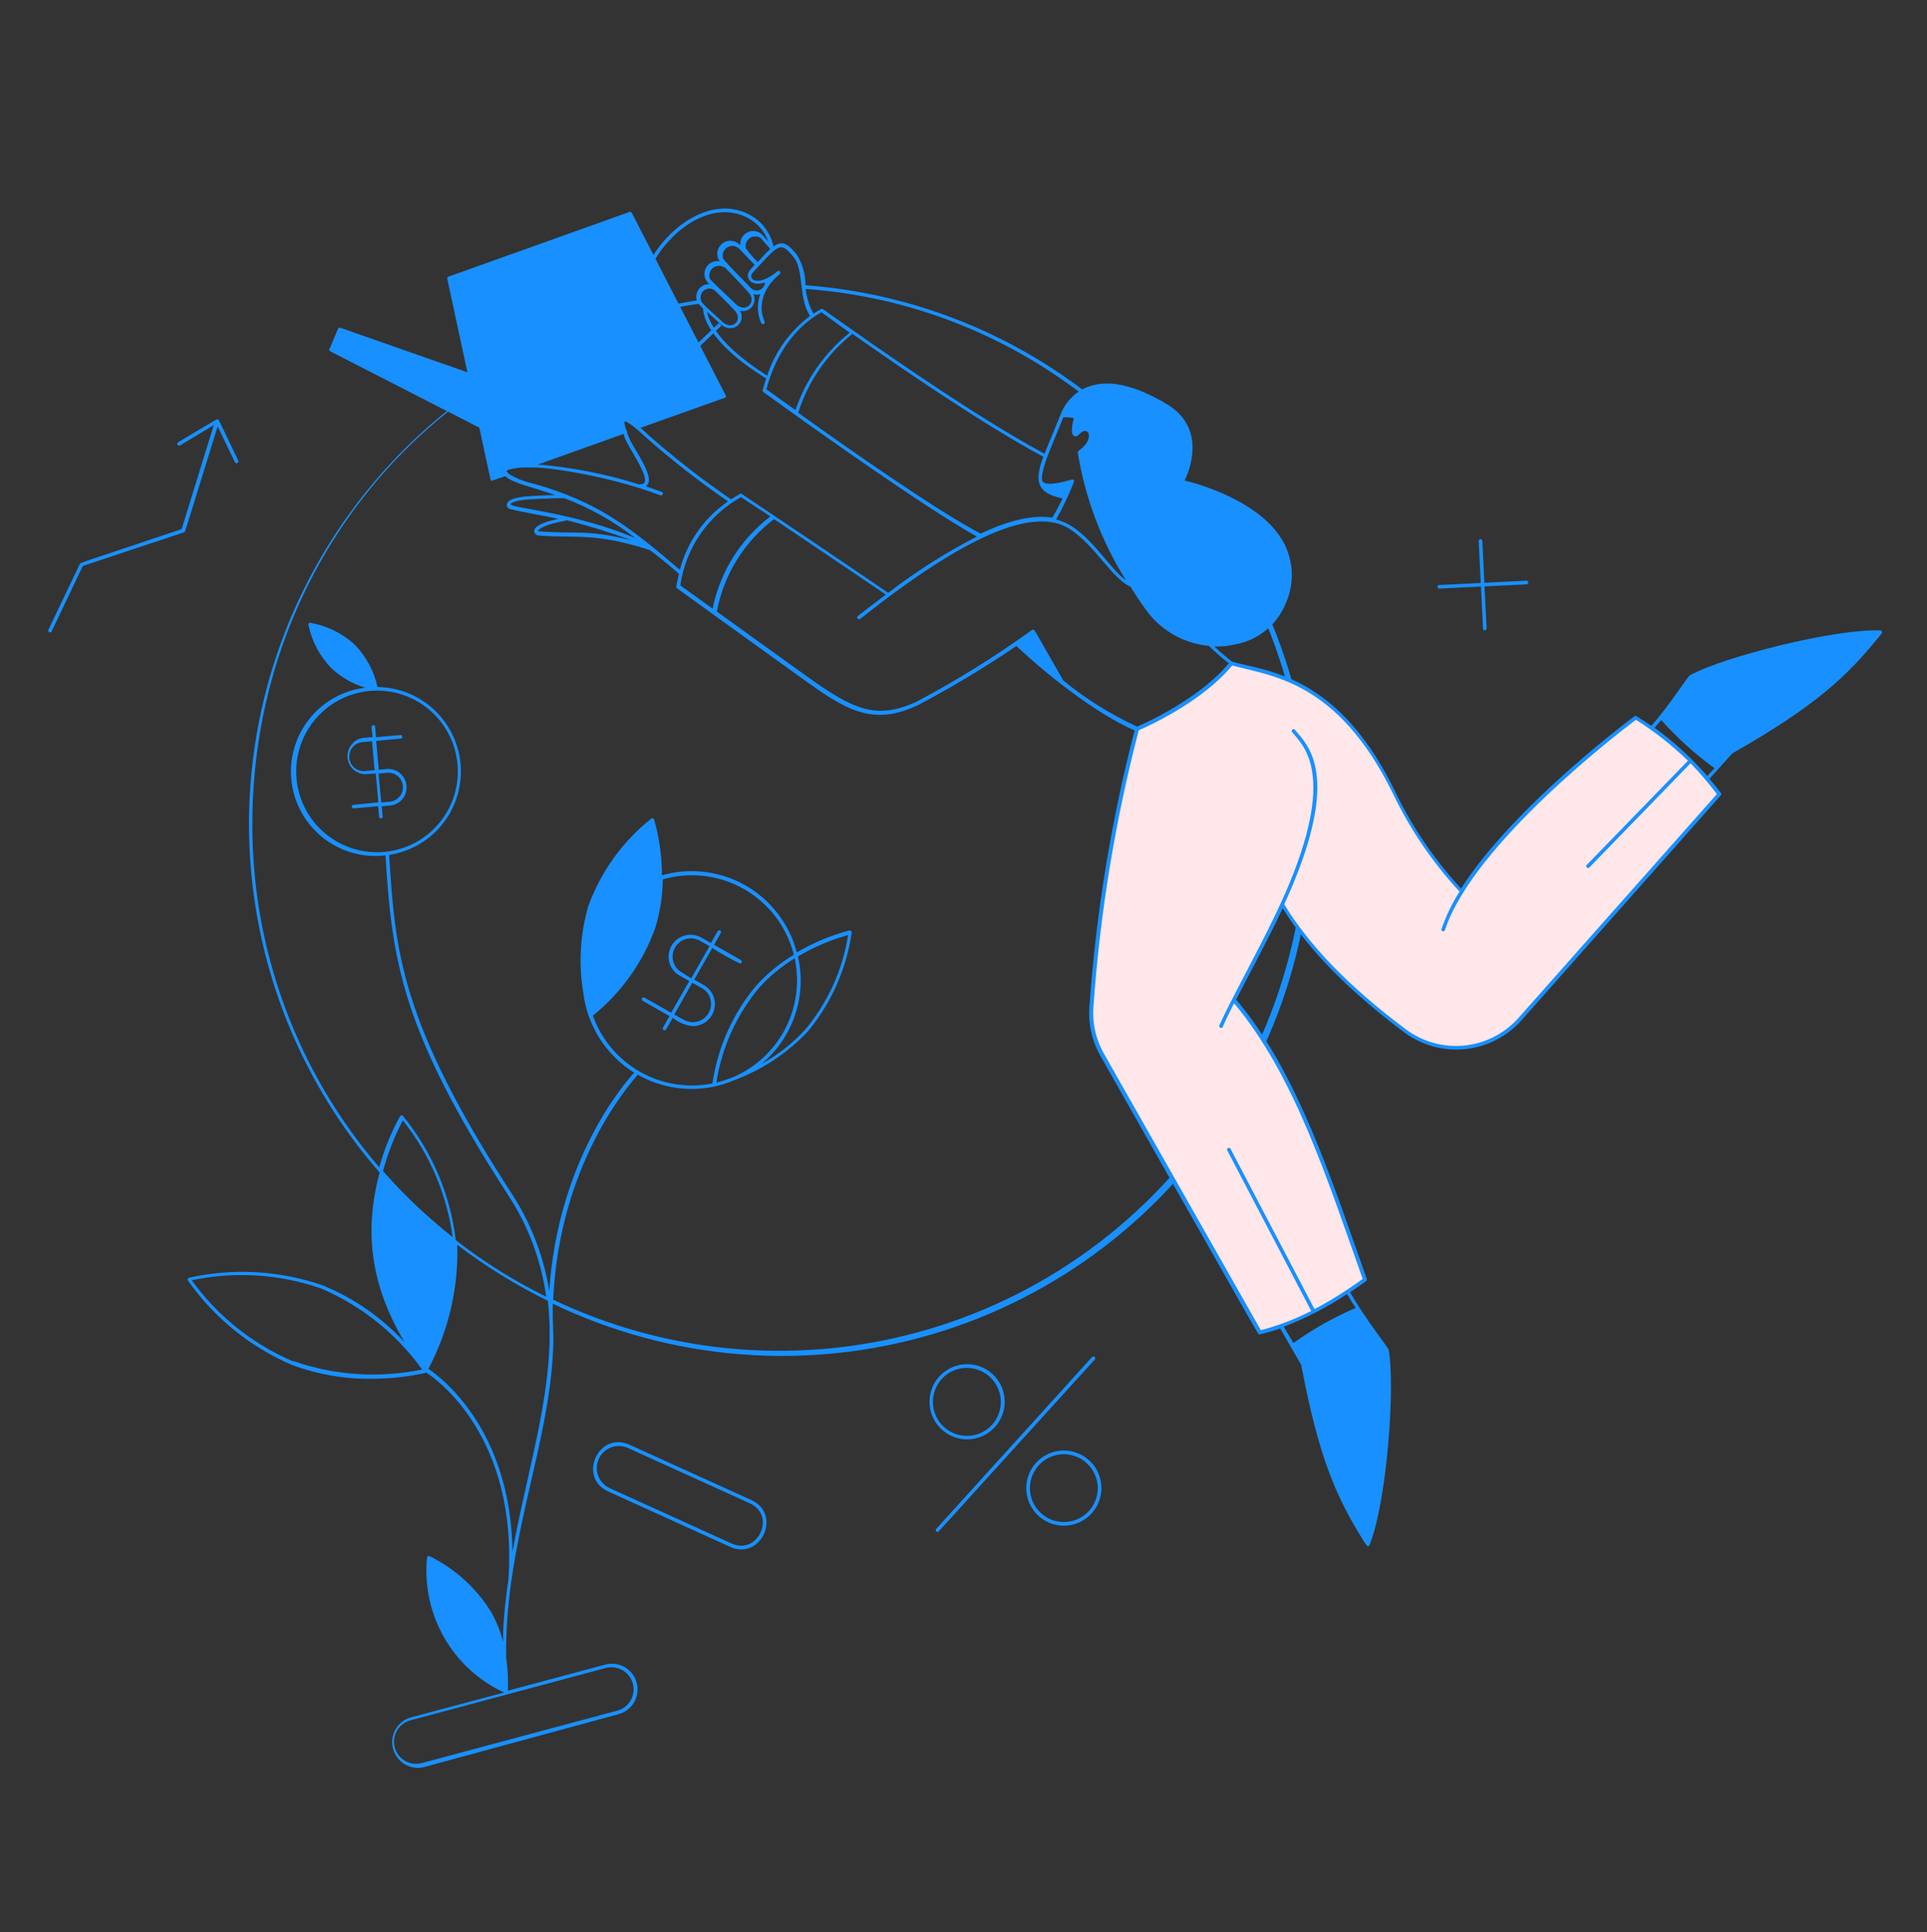 <svg width="400" height="401" viewBox="0 0 400 401" fill="none" xmlns="http://www.w3.org/2000/svg">
<rect x="0" y="0" width="400" height="401" fill="#333333" stroke="none"/>
<path d="M229.06 83.899C228.98 83.85 228.884 83.832 228.792 83.849C228.699 83.866 228.617 83.917 228.559 83.992C228.502 84.066 228.475 84.16 228.482 84.253C228.49 84.347 228.532 84.435 228.6 84.499C249.949 100.988 264.447 124.788 269.307 151.322C274.167 177.855 269.045 205.248 254.927 228.234C240.809 251.219 218.691 268.173 192.827 275.835C166.963 283.497 139.18 281.326 114.82 269.739C116.14 241.339 130.7 225.039 132.38 223.039C135.438 224.779 138.861 225.781 142.375 225.965C145.889 226.149 149.397 225.51 152.62 224.099C158.32 221.936 163.46 218.519 167.66 214.099C172.548 208.214 175.711 201.091 176.8 193.519C176.804 193.46 176.794 193.4 176.772 193.345C176.749 193.289 176.715 193.24 176.671 193.199C176.626 193.159 176.574 193.129 176.517 193.112C176.46 193.094 176.399 193.09 176.34 193.099C172.5 194.106 168.818 195.64 165.4 197.659C164.641 194.753 163.31 192.027 161.483 189.642C159.657 187.258 157.373 185.261 154.765 183.771C152.157 182.281 149.277 181.326 146.296 180.964C143.314 180.601 140.289 180.838 137.4 181.659C137.399 177.736 136.853 173.833 135.78 170.059C135.76 170.004 135.728 169.954 135.685 169.913C135.643 169.872 135.591 169.842 135.535 169.825C135.479 169.807 135.419 169.803 135.361 169.812C135.303 169.822 135.248 169.845 135.2 169.879C129.21 174.632 124.666 180.963 122.08 188.159C120.431 193.924 120.083 199.983 121.06 205.899C121.456 209.302 122.612 212.571 124.444 215.466C126.275 218.36 128.735 220.805 131.64 222.619C129.44 225.019 115.8 240.879 114.02 267.939C112.849 260.607 110.121 253.61 106.02 247.419C83 211.819 82.02 197.279 80.78 177.419C85.13 176.758 89.072 174.485 91.823 171.051C94.574 167.617 95.932 163.273 95.627 158.884C95.322 154.495 93.376 150.381 90.177 147.36C86.978 144.339 82.76 142.632 78.36 142.579C77.63 139.262 75.989 136.214 73.62 133.779C71.055 131.427 67.869 129.858 64.44 129.259C64.381 129.247 64.319 129.251 64.261 129.269C64.203 129.287 64.151 129.32 64.109 129.364C64.067 129.408 64.037 129.461 64.022 129.52C64.006 129.579 64.005 129.64 64.02 129.699C64.733 133.1 66.398 136.228 68.82 138.719C70.818 140.569 73.212 141.938 75.82 142.719C71.205 143.276 67.001 145.644 64.132 149.301C61.262 152.958 59.963 157.605 60.52 162.219C61.077 166.834 63.444 171.039 67.101 173.908C70.758 176.777 75.405 178.076 80.02 177.519C81.38 199.519 83.34 213.799 105.38 247.879C109.604 254.271 112.338 261.529 113.38 269.119C106.737 265.855 100.444 261.921 94.6 257.379C93.48 247.926 89.685 238.99 83.66 231.619C83.627 231.57 83.583 231.529 83.53 231.501C83.478 231.473 83.42 231.458 83.36 231.458C83.301 231.458 83.242 231.473 83.19 231.501C83.138 231.529 83.093 231.57 83.06 231.619C81.206 234.986 79.749 238.556 78.72 242.259C61.683 222.447 52.334 197.17 52.38 171.039C52.38 116.159 91.38 70.699 145.12 63.039C145.221 63.039 145.318 62.999 145.389 62.928C145.46 62.857 145.5 62.76 145.5 62.659C145.5 62.559 145.46 62.462 145.389 62.391C145.318 62.319 145.221 62.279 145.12 62.279C125.639 65.248 107.312 73.395 92.057 85.869C76.802 98.343 65.178 114.687 58.4 133.191C51.622 151.695 49.94 171.68 53.528 191.056C57.117 210.433 65.845 228.49 78.8 243.339C75.58 255.339 76.8 266.519 83.98 278.559C79.26 273.453 73.487 269.434 67.06 266.779C58.108 263.675 48.469 263.121 39.22 265.179C39.164 265.196 39.113 265.224 39.07 265.263C39.027 265.303 38.994 265.351 38.972 265.405C38.951 265.459 38.943 265.518 38.947 265.575C38.952 265.633 38.97 265.689 39 265.739C44.451 273.489 51.951 279.569 60.66 283.299C65.88 285.237 71.412 286.2 76.98 286.139C80.862 286.16 84.734 285.738 88.52 284.879C90.68 286.279 107.5 298.199 105.54 327.739C102.98 345.419 106.34 342.139 101.84 334.379C98.758 329.467 94.367 325.512 89.16 322.959C89.107 322.933 89.048 322.92 88.989 322.922C88.929 322.923 88.871 322.94 88.82 322.97C88.768 322.999 88.725 323.041 88.693 323.092C88.662 323.142 88.644 323.2 88.64 323.259C88.071 329.01 89.306 334.795 92.173 339.812C95.04 344.829 99.397 348.83 104.64 351.259L85.08 356.479C83.784 356.906 82.7 357.812 82.05 359.012C81.401 360.213 81.237 361.616 81.59 362.934C81.943 364.253 82.787 365.386 83.95 366.101C85.112 366.816 86.504 367.058 87.84 366.779L128.38 355.759C129.056 355.581 129.691 355.271 130.247 354.847C130.804 354.423 131.271 353.894 131.623 353.289C131.975 352.685 132.205 352.017 132.299 351.324C132.392 350.63 132.349 349.926 132.17 349.249C131.992 348.573 131.681 347.939 131.258 347.382C130.834 346.826 130.305 346.358 129.7 346.006C129.096 345.654 128.428 345.425 127.734 345.331C127.041 345.237 126.336 345.281 125.66 345.459L105.42 350.879C105.516 348.573 105.395 346.263 105.06 343.979C104.74 319.739 114.3 299.659 114.86 278.799C114.87 278.74 114.87 278.679 114.86 278.619C114.86 277.539 114.86 276.279 114.74 273.279C114.74 272.359 114.74 271.439 114.74 270.559C139.297 282.353 167.356 284.615 193.485 276.908C219.613 269.201 241.953 252.072 256.177 228.839C270.401 205.605 275.498 177.921 270.481 151.145C265.465 124.369 250.691 100.407 229.02 83.899H229.06ZM165.64 198.499C168.894 196.563 172.391 195.07 176.04 194.059C174.913 201.277 171.844 208.053 167.16 213.659C164.552 216.515 161.491 218.92 158.1 220.779C161.292 218.124 163.686 214.637 165.017 210.704C166.348 206.771 166.563 202.547 165.64 198.499ZM152.38 223.459C151.182 223.948 149.953 224.356 148.7 224.679C149.805 217.45 152.861 210.66 157.54 205.039C159.707 202.642 162.205 200.568 164.96 198.879C166.011 203.798 165.334 208.929 163.042 213.407C160.751 217.885 156.985 221.435 152.38 223.459ZM123.1 210.759C128.976 206.012 133.437 199.745 136 192.639C137.018 189.354 137.55 185.938 137.58 182.499C140.393 181.689 143.341 181.453 146.247 181.805C149.153 182.158 151.959 183.091 154.497 184.551C157.035 186.01 159.253 187.965 161.02 190.3C162.787 192.634 164.065 195.3 164.78 198.139C161.878 199.892 159.245 202.054 156.96 204.559C152.115 210.356 148.972 217.383 147.88 224.859C142.739 225.882 137.402 225.02 132.845 222.431C128.287 219.842 124.814 215.699 123.06 210.759H123.1ZM78.26 176.879C74.941 176.879 71.697 175.895 68.938 174.051C66.178 172.208 64.028 169.587 62.757 166.521C61.487 163.455 61.155 160.081 61.803 156.826C62.45 153.571 64.048 150.581 66.395 148.234C68.742 145.887 71.731 144.289 74.987 143.642C78.242 142.994 81.615 143.327 84.682 144.597C87.748 145.867 90.368 148.017 92.212 150.777C94.056 153.536 95.04 156.781 95.04 160.099C95.04 164.55 93.272 168.818 90.125 171.965C86.978 175.111 82.71 176.879 78.26 176.879ZM129.24 346.639C130.021 347.093 130.651 347.768 131.049 348.579C131.448 349.389 131.598 350.3 131.48 351.196C131.363 352.091 130.983 352.932 130.389 353.613C129.794 354.293 129.012 354.782 128.14 355.019L87.56 365.899C86.385 366.215 85.133 366.051 84.079 365.443C83.025 364.836 82.256 363.834 81.94 362.659C81.624 361.484 81.789 360.232 82.396 359.178C83.004 358.124 84.005 357.355 85.18 357.039L125.76 346.159C126.939 345.863 128.186 346.036 129.24 346.639ZM83.62 232.519C89.184 239.515 92.756 247.883 93.96 256.739C88.733 252.622 83.893 248.036 79.5 243.039C80.487 239.393 81.869 235.866 83.62 232.519ZM60.8 282.519C52.4 278.928 45.139 273.112 39.8 265.699C48.735 263.817 58.014 264.405 66.64 267.399C75.038 270.985 82.294 276.802 87.62 284.219C78.684 286.075 69.412 285.459 60.8 282.439V282.519ZM106.38 322.079C106.06 296.459 91.28 285.679 88.92 284.079C93.116 276.164 95.183 267.294 94.92 258.339C100.79 262.821 107.087 266.713 113.72 269.959C115.66 286.879 109.66 303.679 106.38 322.079Z" fill="#1890ff"/>
<path d="M147.8 210.619C148.096 210.102 148.287 209.532 148.361 208.941C148.436 208.35 148.393 207.75 148.235 207.176C148.077 206.602 147.807 206.064 147.441 205.594C147.074 205.125 146.619 204.732 146.1 204.439L144.1 203.319L147.86 196.739C149.704 197.944 151.628 199.02 153.62 199.959C153.7 199.954 153.777 199.924 153.839 199.873C153.9 199.822 153.944 199.752 153.964 199.675C153.984 199.597 153.979 199.515 153.95 199.44C153.92 199.366 153.868 199.302 153.8 199.259L148.22 196.079L149.58 193.699C149.618 193.658 149.646 193.608 149.663 193.554C149.679 193.5 149.684 193.443 149.675 193.387C149.667 193.331 149.646 193.278 149.615 193.231C149.583 193.185 149.542 193.145 149.493 193.116C149.445 193.088 149.391 193.07 149.334 193.065C149.278 193.06 149.222 193.067 149.169 193.086C149.116 193.106 149.068 193.137 149.028 193.177C148.989 193.217 148.959 193.266 148.94 193.319L147.58 195.699L145.58 194.579C144.799 194.141 143.906 193.943 143.013 194.009C142.12 194.075 141.266 194.402 140.558 194.95C139.85 195.499 139.319 196.243 139.031 197.091C138.743 197.939 138.712 198.853 138.94 199.719C139.095 200.299 139.364 200.841 139.731 201.315C140.099 201.789 140.558 202.185 141.08 202.479L143.08 203.599L139.32 210.179L133.78 207.039C133.693 206.989 133.589 206.975 133.491 207.002C133.394 207.028 133.311 207.092 133.26 207.179C133.21 207.267 133.196 207.371 133.222 207.468C133.249 207.566 133.313 207.649 133.4 207.699L138.98 210.879L137.62 213.259C137.589 213.318 137.573 213.383 137.575 213.449C137.577 213.515 137.596 213.58 137.63 213.637C137.664 213.693 137.713 213.74 137.771 213.772C137.829 213.804 137.894 213.82 137.96 213.819C138.24 213.819 138.16 213.819 139.64 211.239C140.845 212.206 142.303 212.803 143.84 212.959C144.649 212.957 145.442 212.739 146.138 212.328C146.835 211.917 147.408 211.327 147.8 210.619ZM141.52 201.819C140.648 201.321 140.009 200.496 139.744 199.526C139.48 198.557 139.612 197.522 140.11 196.649C140.609 195.777 141.434 195.138 142.403 194.874C143.373 194.609 144.408 194.741 145.28 195.239L147.28 196.359L143.48 203.039L141.52 201.819ZM141.96 211.659L139.96 210.559L143.7 203.959L145.7 205.079C146.135 205.324 146.517 205.654 146.823 206.049C147.129 206.444 147.352 206.896 147.48 207.379C147.667 208.099 147.639 208.858 147.399 209.561C147.16 210.265 146.719 210.883 146.131 211.339C145.543 211.794 144.835 212.068 144.094 212.125C143.352 212.182 142.61 212.02 141.96 211.659Z" fill="#1890ff"/>
<path d="M225.92 82.619C224.82 82.619 203.64 62.479 166.84 59.939C166.739 59.939 166.643 59.899 166.571 59.828C166.5 59.757 166.46 59.66 166.46 59.559C166.46 59.458 166.5 59.362 166.571 59.291C166.643 59.219 166.739 59.179 166.84 59.179C188.417 60.704 209.05 68.628 226.1 81.939C226.16 81.985 226.206 82.047 226.23 82.118C226.255 82.19 226.258 82.267 226.238 82.34C226.219 82.413 226.179 82.478 226.122 82.528C226.065 82.578 225.995 82.609 225.92 82.619Z" fill="#1890ff"/>
<path d="M339.56 148.919C339.56 148.919 314.26 167.559 303.42 184.919C297.753 178.811 293.034 171.887 289.42 164.379C277.42 139.939 262.3 139.579 255.62 137.599C251.34 142.959 243.22 148.079 236.04 151.199C231.112 170.038 227.945 189.294 226.58 208.719C226.31 212.236 227.097 215.753 228.84 218.819L261.52 276.379C269.435 274.179 276.851 270.471 283.36 265.459C275.36 242.959 268.42 222.039 256.16 207.459C259.1 201.739 263.34 193.919 266.16 187.679C271.54 196.679 280.54 205.679 291.7 213.959C295.254 216.606 299.672 217.822 304.079 217.367C308.487 216.911 312.563 214.817 315.5 211.499L356.88 164.799C352.109 158.507 346.242 153.127 339.56 148.919Z" fill="#FFE7EA"/>
<path d="M150.62 82.019L131.14 44.159C131.101 44.076 131.031 44.011 130.946 43.978C130.86 43.944 130.765 43.945 130.68 43.979L93.08 57.419C92.993 57.451 92.921 57.513 92.877 57.594C92.833 57.675 92.82 57.769 92.84 57.859L97.02 77.259L70.62 68.019C70.53 67.992 70.433 68 70.348 68.041C70.263 68.081 70.196 68.152 70.16 68.239L68.38 72.439C68.36 72.483 68.349 72.529 68.347 72.577C68.345 72.625 68.353 72.672 68.37 72.717C68.386 72.761 68.412 72.802 68.445 72.837C68.477 72.872 68.517 72.9 68.56 72.919L99.5 88.759C102.02 100.459 101.78 99.619 102 99.739C102.22 99.859 102 99.739 105.26 98.699C105.356 98.665 105.433 98.594 105.477 98.502C105.52 98.41 105.525 98.305 105.49 98.209C105.456 98.114 105.385 98.036 105.293 97.993C105.201 97.95 105.096 97.945 105 97.979C104.66 97.179 106.18 96.619 109.78 96.559C109.783 96.618 109.8 96.675 109.829 96.726C109.857 96.776 109.897 96.82 109.946 96.853C109.994 96.886 110.05 96.907 110.108 96.915C110.166 96.923 110.225 96.918 110.28 96.899L129.96 89.859C130.033 89.814 130.088 89.745 130.116 89.664C130.145 89.583 130.145 89.495 130.118 89.414C130.09 89.333 130.035 89.264 129.963 89.217C129.891 89.171 129.805 89.151 129.72 89.159C129.08 87.159 129.06 85.779 132.18 88.319C132.127 88.383 132.097 88.463 132.094 88.546C132.09 88.629 132.114 88.711 132.162 88.779C132.21 88.847 132.278 88.898 132.357 88.923C132.437 88.948 132.522 88.947 132.6 88.919L150.6 82.499C150.662 82.436 150.698 82.352 150.702 82.263C150.706 82.174 150.676 82.088 150.62 82.019Z" fill="#1890ff"/>
<path d="M49.44 95.539C45.14 86.599 45.44 87.099 45.2 87.039C44.96 86.979 45.62 86.639 36.98 91.779C36.937 91.804 36.899 91.838 36.868 91.877C36.838 91.917 36.815 91.962 36.802 92.01C36.789 92.059 36.786 92.109 36.792 92.159C36.799 92.208 36.815 92.256 36.84 92.299C36.891 92.387 36.974 92.451 37.071 92.477C37.119 92.49 37.17 92.493 37.219 92.487C37.269 92.48 37.317 92.464 37.36 92.439L44.38 88.219L37.7 109.819C15.36 117.279 16.68 116.779 16.58 117.039L10.04 130.699C10.018 130.744 10.005 130.793 10.001 130.842C9.997 130.892 10.004 130.942 10.02 130.99C10.035 131.037 10.06 131.081 10.093 131.118C10.126 131.156 10.165 131.187 10.21 131.209C10.255 131.232 10.303 131.245 10.353 131.248C10.403 131.252 10.453 131.246 10.5 131.23C10.548 131.214 10.591 131.189 10.629 131.156C10.667 131.124 10.698 131.084 10.72 131.039L17.18 117.459L38.18 110.479C38.46 110.479 37.96 111.719 45.18 88.479L48.76 95.939C48.813 96.029 48.9 96.095 49.001 96.121C49.102 96.147 49.21 96.132 49.3 96.079C49.39 96.026 49.456 95.94 49.482 95.838C49.508 95.737 49.493 95.629 49.44 95.539Z" fill="#1890ff"/>
<path d="M84.38 163.039C84.293 162.058 83.827 161.149 83.079 160.506C82.332 159.863 81.364 159.538 80.38 159.599L78.62 159.759L78.08 153.759L83.22 153.279C83.304 153.26 83.378 153.213 83.431 153.145C83.485 153.078 83.514 152.995 83.514 152.909C83.514 152.824 83.485 152.74 83.431 152.673C83.378 152.606 83.304 152.559 83.22 152.539L78.06 152.999L77.86 150.839C77.86 150.319 77.08 150.439 77.12 150.839L77.32 152.979C75.56 153.139 74.18 152.979 73 154.499C72.539 155.047 72.244 155.716 72.15 156.426C72.056 157.136 72.167 157.858 72.47 158.507C72.772 159.157 73.254 159.706 73.858 160.091C74.462 160.476 75.164 160.68 75.88 160.679L78 160.519L78.54 166.519L73.32 167.039C73.237 167.059 73.162 167.106 73.109 167.173C73.056 167.24 73.027 167.324 73.027 167.409C73.027 167.495 73.056 167.578 73.109 167.645C73.162 167.713 73.237 167.76 73.32 167.779L78.5 167.319L78.68 169.479C78.68 169.58 78.72 169.677 78.791 169.748C78.863 169.819 78.959 169.859 79.06 169.859C79.161 169.859 79.258 169.819 79.329 169.748C79.4 169.677 79.44 169.58 79.44 169.479L79.24 167.339L81 167.179C81.495 167.132 81.975 166.987 82.414 166.752C82.852 166.518 83.24 166.199 83.554 165.814C83.868 165.429 84.103 164.986 84.245 164.51C84.387 164.033 84.433 163.533 84.38 163.039ZM76 159.999C75.591 160.066 75.172 160.048 74.769 159.946C74.367 159.844 73.99 159.66 73.663 159.405C73.335 159.151 73.063 158.832 72.864 158.468C72.664 158.104 72.542 157.703 72.505 157.289C72.468 156.876 72.516 156.46 72.647 156.066C72.778 155.672 72.989 155.31 73.266 155.001C73.543 154.692 73.881 154.444 74.259 154.272C74.636 154.099 75.045 154.007 75.46 153.999L77.22 153.839L77.76 159.839L76 159.999ZM82.94 165.299C82.695 165.603 82.392 165.855 82.049 166.04C81.705 166.226 81.329 166.341 80.94 166.379L79.14 166.539L78.58 160.539L80.34 160.379C80.924 160.325 81.512 160.442 82.031 160.716C82.55 160.99 82.978 161.41 83.262 161.923C83.546 162.437 83.675 163.022 83.632 163.607C83.589 164.193 83.376 164.753 83.02 165.219L82.94 165.299Z" fill="#1890ff"/>
<path d="M156 311.339L130.68 299.839C124.28 296.919 119.82 306.559 126.22 309.519L151.58 321.039C157.92 323.899 162.38 314.299 156 311.339ZM151.86 320.339L126.54 308.839C125.437 308.33 124.581 307.403 124.161 306.263C123.741 305.123 123.791 303.863 124.3 302.759C124.809 301.656 125.736 300.8 126.876 300.38C128.016 299.96 129.277 300.01 130.38 300.519L155.7 312.019C161.2 314.579 157.28 322.819 151.86 320.339Z" fill="#1890ff"/>
<path d="M200.74 298.719C199.214 298.717 197.722 298.268 196.449 297.427C195.176 296.585 194.177 295.389 193.577 293.985C192.977 292.582 192.802 291.034 193.074 289.532C193.345 288.03 194.051 286.641 195.104 285.537C196.158 284.432 197.512 283.661 198.999 283.318C200.486 282.976 202.041 283.077 203.471 283.61C204.901 284.142 206.144 285.082 207.045 286.314C207.946 287.546 208.466 289.015 208.54 290.539C208.592 291.595 208.428 292.65 208.059 293.641C207.69 294.632 207.124 295.537 206.394 296.302C205.665 297.067 204.788 297.676 203.816 298.091C202.844 298.507 201.797 298.721 200.74 298.719ZM200.74 283.879C199.562 283.874 198.401 284.164 197.364 284.722C196.326 285.281 195.445 286.09 194.801 287.076C194.156 288.062 193.768 289.194 193.673 290.368C193.578 291.543 193.778 292.722 194.255 293.799C194.733 294.877 195.472 295.817 196.406 296.535C197.34 297.254 198.438 297.727 199.602 297.912C200.766 298.097 201.957 297.987 203.067 297.594C204.178 297.201 205.172 296.535 205.96 295.659C206.861 294.645 207.451 293.393 207.661 292.053C207.87 290.713 207.691 289.34 207.143 288.1C206.595 286.859 205.702 285.801 204.571 285.053C203.439 284.305 202.117 283.897 200.76 283.879H200.74Z" fill="#1890ff"/>
<path d="M220.82 316.639C219.294 316.637 217.802 316.188 216.529 315.347C215.256 314.505 214.257 313.309 213.657 311.905C213.057 310.502 212.882 308.954 213.154 307.452C213.425 305.95 214.131 304.561 215.184 303.457C216.238 302.352 217.592 301.581 219.079 301.238C220.566 300.896 222.121 300.997 223.551 301.53C224.981 302.062 226.224 303.002 227.125 304.234C228.026 305.466 228.546 306.935 228.62 308.459C228.672 309.515 228.508 310.57 228.139 311.561C227.77 312.552 227.204 313.457 226.474 314.222C225.745 314.987 224.868 315.596 223.896 316.011C222.924 316.427 221.877 316.641 220.82 316.639ZM220.82 301.799C219.414 301.801 218.04 302.224 216.876 303.014C215.712 303.803 214.811 304.923 214.29 306.23C213.769 307.536 213.65 308.969 213.951 310.343C214.251 311.717 214.956 312.969 215.975 313.939C216.994 314.909 218.28 315.551 219.667 315.783C221.054 316.015 222.479 315.826 223.758 315.241C225.037 314.655 226.111 313.7 226.843 312.499C227.574 311.297 227.928 309.904 227.86 308.499C227.763 306.699 226.983 305.003 225.679 303.757C224.374 302.512 222.643 301.812 220.84 301.799H220.82Z" fill="#1890ff"/>
<path d="M194.62 317.939C194.546 317.94 194.473 317.918 194.41 317.878C194.348 317.838 194.299 317.78 194.269 317.712C194.239 317.643 194.23 317.568 194.243 317.495C194.255 317.421 194.289 317.353 194.34 317.299L226.68 281.639C226.749 281.565 226.845 281.521 226.946 281.517C227.047 281.514 227.146 281.55 227.22 281.619C227.294 281.688 227.338 281.784 227.342 281.885C227.346 281.986 227.309 282.085 227.24 282.159C192.5 320.359 194.88 317.939 194.62 317.939Z" fill="#1890ff"/>
<path d="M308.22 130.799C308.172 130.805 308.124 130.8 308.078 130.786C308.032 130.771 307.989 130.747 307.953 130.715C307.918 130.683 307.889 130.643 307.869 130.599C307.85 130.555 307.84 130.507 307.84 130.459L306.94 112.279C306.94 112.178 306.98 112.082 307.051 112.01C307.123 111.939 307.219 111.899 307.32 111.899C307.421 111.899 307.518 111.939 307.589 112.01C307.66 112.082 307.7 112.178 307.7 112.279L308.58 130.459C308.575 130.551 308.535 130.638 308.468 130.701C308.401 130.764 308.312 130.799 308.22 130.799Z" fill="#1890ff"/>
<path d="M298.68 122.159C298.597 122.14 298.522 122.093 298.469 122.025C298.416 121.958 298.387 121.875 298.387 121.789C298.387 121.704 298.416 121.62 298.469 121.553C298.522 121.486 298.597 121.439 298.68 121.419L316.86 120.519C316.961 120.519 317.058 120.559 317.129 120.631C317.2 120.702 317.24 120.799 317.24 120.899C317.24 121 317.2 121.097 317.129 121.168C317.058 121.239 316.961 121.279 316.86 121.279L298.68 122.159Z" fill="#1890ff"/>
<path d="M390.56 131.499C390.616 131.448 390.655 131.382 390.673 131.309C390.691 131.236 390.686 131.16 390.661 131.089C390.635 131.018 390.589 130.957 390.528 130.912C390.468 130.868 390.395 130.842 390.32 130.839C381.04 130.439 357.84 136.259 350.76 140.159C350.28 140.439 346.46 146.499 342.76 150.639C341.76 149.946 340.74 149.279 339.7 148.639C339.639 148.595 339.565 148.572 339.49 148.572C339.415 148.572 339.341 148.595 339.28 148.639C339 148.839 314.28 167.179 303.28 184.399C297.772 178.446 293.181 171.706 289.66 164.399C279.22 142.759 266.38 139.799 258.6 138.019C257.52 137.779 256.6 137.559 255.78 137.319C254.493 136.338 253.258 135.29 252.08 134.179C253.458 134.217 254.835 134.082 256.18 133.779C258.561 133.39 260.802 132.391 262.683 130.881C264.565 129.371 266.025 127.4 266.92 125.159C267.793 123.185 268.21 121.041 268.141 118.884C268.071 116.727 267.518 114.613 266.52 112.699C261.84 103.979 248.62 100.379 245.9 99.719C246.9 97.719 250.52 88.859 242.22 83.879C235.54 79.879 230 78.659 225.78 80.299C224.475 80.822 223.294 81.614 222.315 82.623C221.336 83.633 220.582 84.838 220.1 86.159C219.62 87.339 217.34 92.839 216.82 94.159C199.48 84.919 171.08 64.279 170.82 64.159C170.759 64.115 170.685 64.092 170.61 64.092C170.535 64.092 170.461 64.115 170.4 64.159C169.88 64.459 169.36 64.759 168.86 65.099C167.82 63.201 167.244 61.083 167.18 58.919C167.161 56.739 166.523 54.61 165.34 52.779C163.68 50.779 162.48 49.679 160.44 51.239C159.96 50.659 158.44 48.959 158.44 48.959C158.077 48.5 157.573 48.173 157.006 48.027C156.439 47.881 155.84 47.925 155.301 48.152C154.761 48.379 154.311 48.776 154.018 49.283C153.725 49.79 153.607 50.379 153.68 50.959C153.237 50.419 152.603 50.072 151.909 49.99C151.216 49.908 150.518 50.098 149.961 50.52C149.405 50.941 149.033 51.563 148.925 52.252C148.817 52.942 148.98 53.647 149.38 54.219C148.851 54.125 148.306 54.191 147.815 54.411C147.325 54.63 146.911 54.992 146.629 55.449C146.346 55.906 146.208 56.437 146.231 56.974C146.255 57.511 146.439 58.028 146.76 58.459C146.9 58.619 147.04 58.799 147.22 58.979C146.74 58.963 146.265 59.079 145.847 59.316C145.43 59.553 145.086 59.901 144.854 60.322C144.622 60.742 144.511 61.219 144.533 61.698C144.556 62.178 144.71 62.642 144.98 63.039C145.28 63.379 145.6 63.719 145.96 64.059C145.96 65.179 146.56 70.839 159.06 78.559C158.78 79.339 158.54 80.139 158.32 80.939C158.302 81.015 158.306 81.095 158.33 81.169C158.355 81.243 158.4 81.309 158.46 81.359C168.2 88.419 192.22 105.539 202.8 111.359C196.318 114.684 190.152 118.594 184.38 123.039C182.88 122.019 171.66 114.359 153.98 102.519C153.919 102.484 153.85 102.466 153.78 102.466C153.71 102.466 153.641 102.484 153.58 102.519C152.96 102.879 152.34 103.259 151.76 103.639C145.802 99.563 140.099 95.129 134.68 90.359C131.02 86.879 129.84 86.359 129.22 86.859C128.6 87.359 129.34 89.899 129.76 91.039C130.44 92.839 134.68 98.679 133.76 100.159C133.5 100.599 132.8 100.459 132.6 100.519C125.571 98.302 118.31 96.9 110.96 96.339C104.62 96.239 104.46 97.419 104.4 97.799C104.391 97.981 104.425 98.162 104.498 98.328C104.571 98.495 104.681 98.642 104.82 98.759C106.38 100.319 110.38 100.999 115.28 102.759C113 102.759 110.3 102.959 110.14 102.959C107 103.139 105.3 103.739 105.2 104.719C105.197 104.948 105.276 105.171 105.423 105.347C105.569 105.523 105.774 105.641 106 105.679C108.66 106.339 112.86 106.999 115.9 107.679C114.48 107.999 110.78 108.819 110.88 110.299C110.913 110.527 111.025 110.737 111.197 110.89C111.369 111.044 111.59 111.132 111.82 111.139C119.52 111.759 123.3 110.439 134.82 114.139C135.98 114.899 138.82 117.239 140.94 119.079C140.72 119.919 140.54 120.799 140.38 121.699C140.365 121.769 140.371 121.842 140.395 121.909C140.42 121.977 140.463 122.036 140.52 122.079C140.68 122.199 156.12 133.359 166.8 141.019C175.48 147.239 181.08 150.839 190.56 146.339C197.588 142.626 204.406 138.527 210.98 134.059C217.32 140.059 227.44 148.059 235.52 151.599C230.649 170.359 227.509 189.526 226.14 208.859C225.856 212.452 226.658 216.047 228.44 219.179C262.6 279.339 261.06 276.859 261.4 276.939C262.871 276.616 264.321 276.202 265.74 275.699L270.1 283.259C273.74 302.459 277.28 310.619 283.2 320.039C284.06 321.399 284.16 321.039 284.6 319.799C287.92 310.619 289.62 287.799 288.26 280.179C288.14 279.539 283.44 273.879 280.26 268.179C281.36 267.459 282.46 266.679 283.58 265.879C283.649 265.831 283.699 265.762 283.725 265.683C283.75 265.603 283.748 265.518 283.72 265.439C276.38 244.819 269.4 222.639 256.6 207.439C259.24 202.299 263.3 194.839 266.26 188.499C271.48 196.979 279.98 205.659 291.52 214.279C295.157 216.961 299.663 218.189 304.158 217.723C308.652 217.257 312.811 215.13 315.82 211.759L357.22 165.039C357.267 164.972 357.293 164.892 357.293 164.809C357.293 164.727 357.267 164.647 357.22 164.579C356.46 163.579 355.66 162.579 354.84 161.639L359.58 156.359C376.9 146.479 383.4 140.459 390.56 131.499ZM220.72 86.619C221.456 86.575 222.195 86.622 222.92 86.759C222.56 87.999 222.2 90.039 222.92 90.479C223.16 90.619 223.54 90.659 224.08 90.079C225.9 88.079 227.46 91.079 223.88 93.579C223.821 93.617 223.775 93.671 223.747 93.735C223.718 93.799 223.709 93.87 223.72 93.939C225.25 103.352 228.65 112.363 233.72 120.439C229.72 117.499 225.54 109.319 219.22 107.819C220.642 105.313 221.879 102.706 222.92 100.019C222.945 99.953 222.951 99.882 222.938 99.812C222.925 99.743 222.892 99.679 222.844 99.627C222.797 99.575 222.736 99.538 222.668 99.519C222.6 99.5 222.528 99.5 222.46 99.519C221 99.959 216.72 101.159 216.3 99.679C216.08 97.239 218.14 93.039 220.72 86.619ZM157.9 49.399L159.9 51.659C159.2 52.299 158.36 53.199 157.28 54.399C156.417 53.523 155.609 52.595 154.86 51.619C154.744 51.224 154.753 50.803 154.885 50.413C155.017 50.023 155.267 49.683 155.6 49.44C155.932 49.197 156.332 49.063 156.743 49.056C157.155 49.048 157.559 49.168 157.9 49.399ZM153.22 51.399C153.98 52.219 155.78 54.039 156.64 54.959L155.74 55.959C154.42 57.419 155.74 59.659 158.78 58.619C158.774 58.968 158.66 59.306 158.455 59.588C158.25 59.87 157.964 60.082 157.634 60.196C157.304 60.309 156.948 60.319 156.613 60.223C156.277 60.127 155.98 59.93 155.76 59.659C153.64 57.459 151.08 54.999 150.1 53.659C149.97 53.254 149.972 52.817 150.107 52.413C150.243 52.009 150.503 51.658 150.852 51.413C151.2 51.167 151.617 51.039 152.044 51.047C152.47 51.056 152.882 51.2 153.22 51.459V51.399ZM150.38 55.399C152.04 57.119 153.92 59.019 155.36 60.679C157.22 62.679 154.76 65.099 152.7 63.079C150.64 61.059 148.38 59.039 147.36 57.879C147.21 57.479 147.192 57.042 147.309 56.631C147.426 56.221 147.671 55.858 148.008 55.597C148.346 55.335 148.758 55.188 149.185 55.178C149.611 55.168 150.03 55.294 150.38 55.539V55.399ZM145.56 62.459C145.399 62.084 145.366 61.666 145.469 61.271C145.571 60.875 145.802 60.525 146.125 60.276C146.448 60.026 146.845 59.891 147.253 59.891C147.661 59.892 148.058 60.028 148.38 60.279C149.94 61.799 150.98 62.819 152.5 64.439C154.32 66.439 152.02 68.679 149.98 66.799C147.94 64.919 146.54 63.759 145.56 62.599V62.459ZM146.8 64.759C147.06 64.999 148.8 66.539 149.52 67.219C152.02 69.519 154.98 66.979 153.62 64.499C154.072 64.609 154.546 64.588 154.986 64.437C155.426 64.287 155.814 64.013 156.104 63.65C156.394 63.286 156.574 62.847 156.623 62.385C156.672 61.922 156.588 61.455 156.38 61.039C156.843 61.218 157.357 61.218 157.82 61.039C157.099 62.987 157.164 65.138 158 67.039C158.043 67.132 158.12 67.204 158.216 67.24C158.311 67.275 158.417 67.272 158.51 67.229C158.603 67.187 158.675 67.109 158.711 67.014C158.746 66.918 158.743 66.812 158.7 66.719C157.24 63.399 158.46 59.619 161.86 56.899C162.24 56.379 161.68 56.059 161.38 56.299C160.64 56.941 159.811 57.473 158.92 57.879C156.38 58.999 155.38 57.559 156.24 56.599C161.78 50.599 161.92 50.039 164.68 53.279C166.96 55.959 165.68 61.939 168.16 65.559C163.991 68.686 160.879 73.013 159.24 77.959C149.26 71.619 147.22 66.819 146.8 64.899V64.759ZM165.08 85.079L159.08 80.799C161.08 73.299 165.08 67.899 170.5 64.799L176.38 69.039C171.138 73.235 167.215 78.853 165.08 85.219V85.079ZM165.72 85.539C167.785 79.136 171.686 73.482 176.94 69.279C186.48 75.999 204.3 88.259 216.56 94.779C214.72 99.899 215.14 102.319 220.56 103.439C219.9 104.839 219.2 106.159 218.42 107.439C214.56 106.799 209.62 107.899 203.56 110.739C194.94 106.319 175.94 93.039 165.72 85.679V85.539ZM111.94 110.279C111.8 110.279 111.7 110.279 111.7 110.159C111.7 110.039 112.38 109.139 115.7 108.419L117.7 107.979C122.279 109.137 126.792 110.539 131.22 112.179C121.92 109.799 119.6 110.899 111.94 110.279ZM105.94 104.679C105.94 104.459 106.78 103.799 110.16 103.619C110.36 103.619 114.98 103.339 117.16 103.399C122.461 105.412 127.43 108.21 131.9 111.699C119.58 106.419 105.94 105.399 106.02 104.679H105.94ZM110.6 100.359C108.846 99.958 107.165 99.283 105.62 98.359C104.9 97.839 105.04 97.659 105.76 97.419C107.152 97.073 108.589 96.944 110.02 97.039C112.58 96.759 125.9 98.579 137.1 102.799C137.58 102.959 137.84 102.259 137.38 102.099C136.28 101.679 135.18 101.299 134.08 100.919C136.44 99.379 131.32 92.919 130.52 90.739C130.36 90.299 129.4 87.819 129.66 87.439C129.96 87.439 131.22 88.039 134.2 90.879C139.577 95.6 145.227 100.001 151.12 104.059C146.192 107.44 142.643 112.48 141.12 118.259C131.18 109.779 124.38 104.199 110.68 100.359H110.6ZM141.22 121.499C141.761 117.682 143.178 114.042 145.361 110.863C147.543 107.685 150.432 105.055 153.8 103.179L159.92 107.179C153.726 111.888 149.46 118.693 147.92 126.319L141.22 121.499ZM220.72 141.239C215.52 132.099 215 131.239 214.72 130.819C214.681 130.776 214.633 130.742 214.58 130.718C214.526 130.695 214.468 130.683 214.41 130.683C214.352 130.683 214.294 130.695 214.241 130.718C214.187 130.742 214.14 130.776 214.1 130.819C206.543 136.273 198.617 141.198 190.38 145.559C181.84 149.559 177.06 147.219 167.4 140.299C161.52 136.099 154.22 130.819 148.8 126.919C150.233 119.269 154.469 112.429 160.68 107.739C173.7 116.479 182.04 122.159 183.88 123.399C182 124.799 180.08 126.279 178.08 127.839C178.041 127.871 178.008 127.91 177.984 127.954C177.959 127.998 177.944 128.047 177.938 128.097C177.933 128.147 177.937 128.198 177.951 128.246C177.965 128.295 177.989 128.34 178.02 128.379C178.052 128.419 178.091 128.451 178.135 128.476C178.179 128.5 178.228 128.515 178.278 128.521C178.328 128.527 178.379 128.522 178.427 128.508C178.476 128.494 178.521 128.471 178.56 128.439C200.38 111.139 214.58 105.039 222 109.759C227.3 113.139 230.88 120.159 234.66 121.759C235.68 123.399 236.66 124.899 237.64 126.239C239.148 128.436 241.121 130.274 243.42 131.623C245.719 132.971 248.286 133.796 250.94 134.039C252.24 135.335 253.623 136.544 255.08 137.659C250.5 143.199 242.32 148.059 236.04 150.799C230.553 148.268 225.405 145.056 220.72 141.239ZM281.4 271.439C276.848 273.402 272.517 275.842 268.48 278.719L266.48 275.339C271.092 273.574 275.493 271.3 279.6 268.559C280.24 269.599 280.8 270.539 281.4 271.439ZM356.38 164.799L315.2 211.259C312.315 214.491 308.328 216.53 304.018 216.977C299.709 217.425 295.388 216.249 291.9 213.679C280.24 204.979 271.72 196.219 266.58 187.679C278.16 162.399 272.22 155.479 269.32 152.079L268.78 151.439C268.716 151.371 268.628 151.329 268.534 151.321C268.44 151.314 268.347 151.341 268.273 151.398C268.198 151.456 268.147 151.539 268.13 151.631C268.113 151.724 268.131 151.819 268.18 151.899L268.76 152.579C271.44 155.719 277.72 163.039 264.52 190.279C260.66 198.279 255.08 208.279 253.12 212.799C253.1 212.845 253.09 212.895 253.089 212.945C253.089 212.995 253.098 213.044 253.117 213.091C253.135 213.137 253.163 213.179 253.198 213.215C253.233 213.251 253.274 213.28 253.32 213.299C253.366 213.319 253.415 213.329 253.465 213.33C253.516 213.331 253.565 213.321 253.612 213.303C253.658 213.284 253.7 213.257 253.736 213.222C253.772 213.187 253.8 213.145 253.82 213.099C254.4 211.739 255.2 210.079 256.16 208.199C268.78 223.259 275.6 245.019 282.86 265.419C279.678 267.744 276.336 269.843 272.86 271.699L255.4 238.359C255.345 238.286 255.266 238.236 255.177 238.217C255.088 238.197 254.995 238.211 254.915 238.255C254.835 238.298 254.773 238.369 254.741 238.454C254.709 238.54 254.709 238.634 254.74 238.719L272.18 272.059C268.85 273.771 265.343 275.112 261.72 276.059L229.18 218.719C227.467 215.723 226.7 212.279 226.98 208.839C228.341 189.497 231.488 170.322 236.38 151.559C242.76 148.759 251.14 143.799 255.78 138.099C263.62 140.319 277.54 141.039 289.1 164.619C292.666 172.085 297.339 178.969 302.96 185.039C301.441 187.445 300.2 190.014 299.26 192.699C299.23 192.748 299.211 192.802 299.204 192.859C299.198 192.916 299.205 192.974 299.224 193.028C299.243 193.082 299.274 193.131 299.315 193.171C299.355 193.211 299.405 193.242 299.459 193.261C299.513 193.279 299.571 193.285 299.627 193.278C299.684 193.272 299.739 193.252 299.787 193.221C299.835 193.19 299.876 193.149 299.906 193.1C299.936 193.051 299.954 192.996 299.96 192.939C305.96 174.939 336.74 151.499 339.58 149.379C343.466 151.83 347.085 154.678 350.38 157.879L329.38 179.499C329.04 179.839 329.58 180.379 329.92 180.019L350.92 158.399C352.87 160.418 354.694 162.556 356.38 164.799ZM354.38 161.039C351.128 157.306 347.465 153.951 343.46 151.039L344.84 149.439C348.158 153.159 351.866 156.511 355.9 159.439L354.38 161.039Z" fill="#1890ff"/>
<path d="M159.88 51.619C160.089 51.432 160.31 51.259 160.54 51.099C160.253 49.759 159.683 48.495 158.869 47.391C158.055 46.288 157.016 45.37 155.82 44.699C148.22 40.439 139.2 46.499 135.02 53.979C134.97 54.067 134.956 54.171 134.982 54.268C135.009 54.366 135.073 54.449 135.16 54.499C135.248 54.55 135.352 54.563 135.449 54.537C135.547 54.511 135.63 54.447 135.68 54.359C139.58 47.339 148.18 41.279 155.46 45.359C156.613 46.012 157.607 46.912 158.371 47.994C159.136 49.076 159.651 50.314 159.88 51.619Z" fill="#1890ff"/>
<path d="M149.22 67.039L144.5 71.559C144.45 71.612 144.417 71.678 144.403 71.75C144.39 71.821 144.397 71.895 144.425 71.963C144.452 72.03 144.498 72.088 144.558 72.13C144.617 72.172 144.687 72.196 144.76 72.199C144.98 72.199 144.6 72.499 149.78 67.539C149.6 67.439 149.48 67.319 149.22 67.039Z" fill="#1890ff"/>
</svg>

